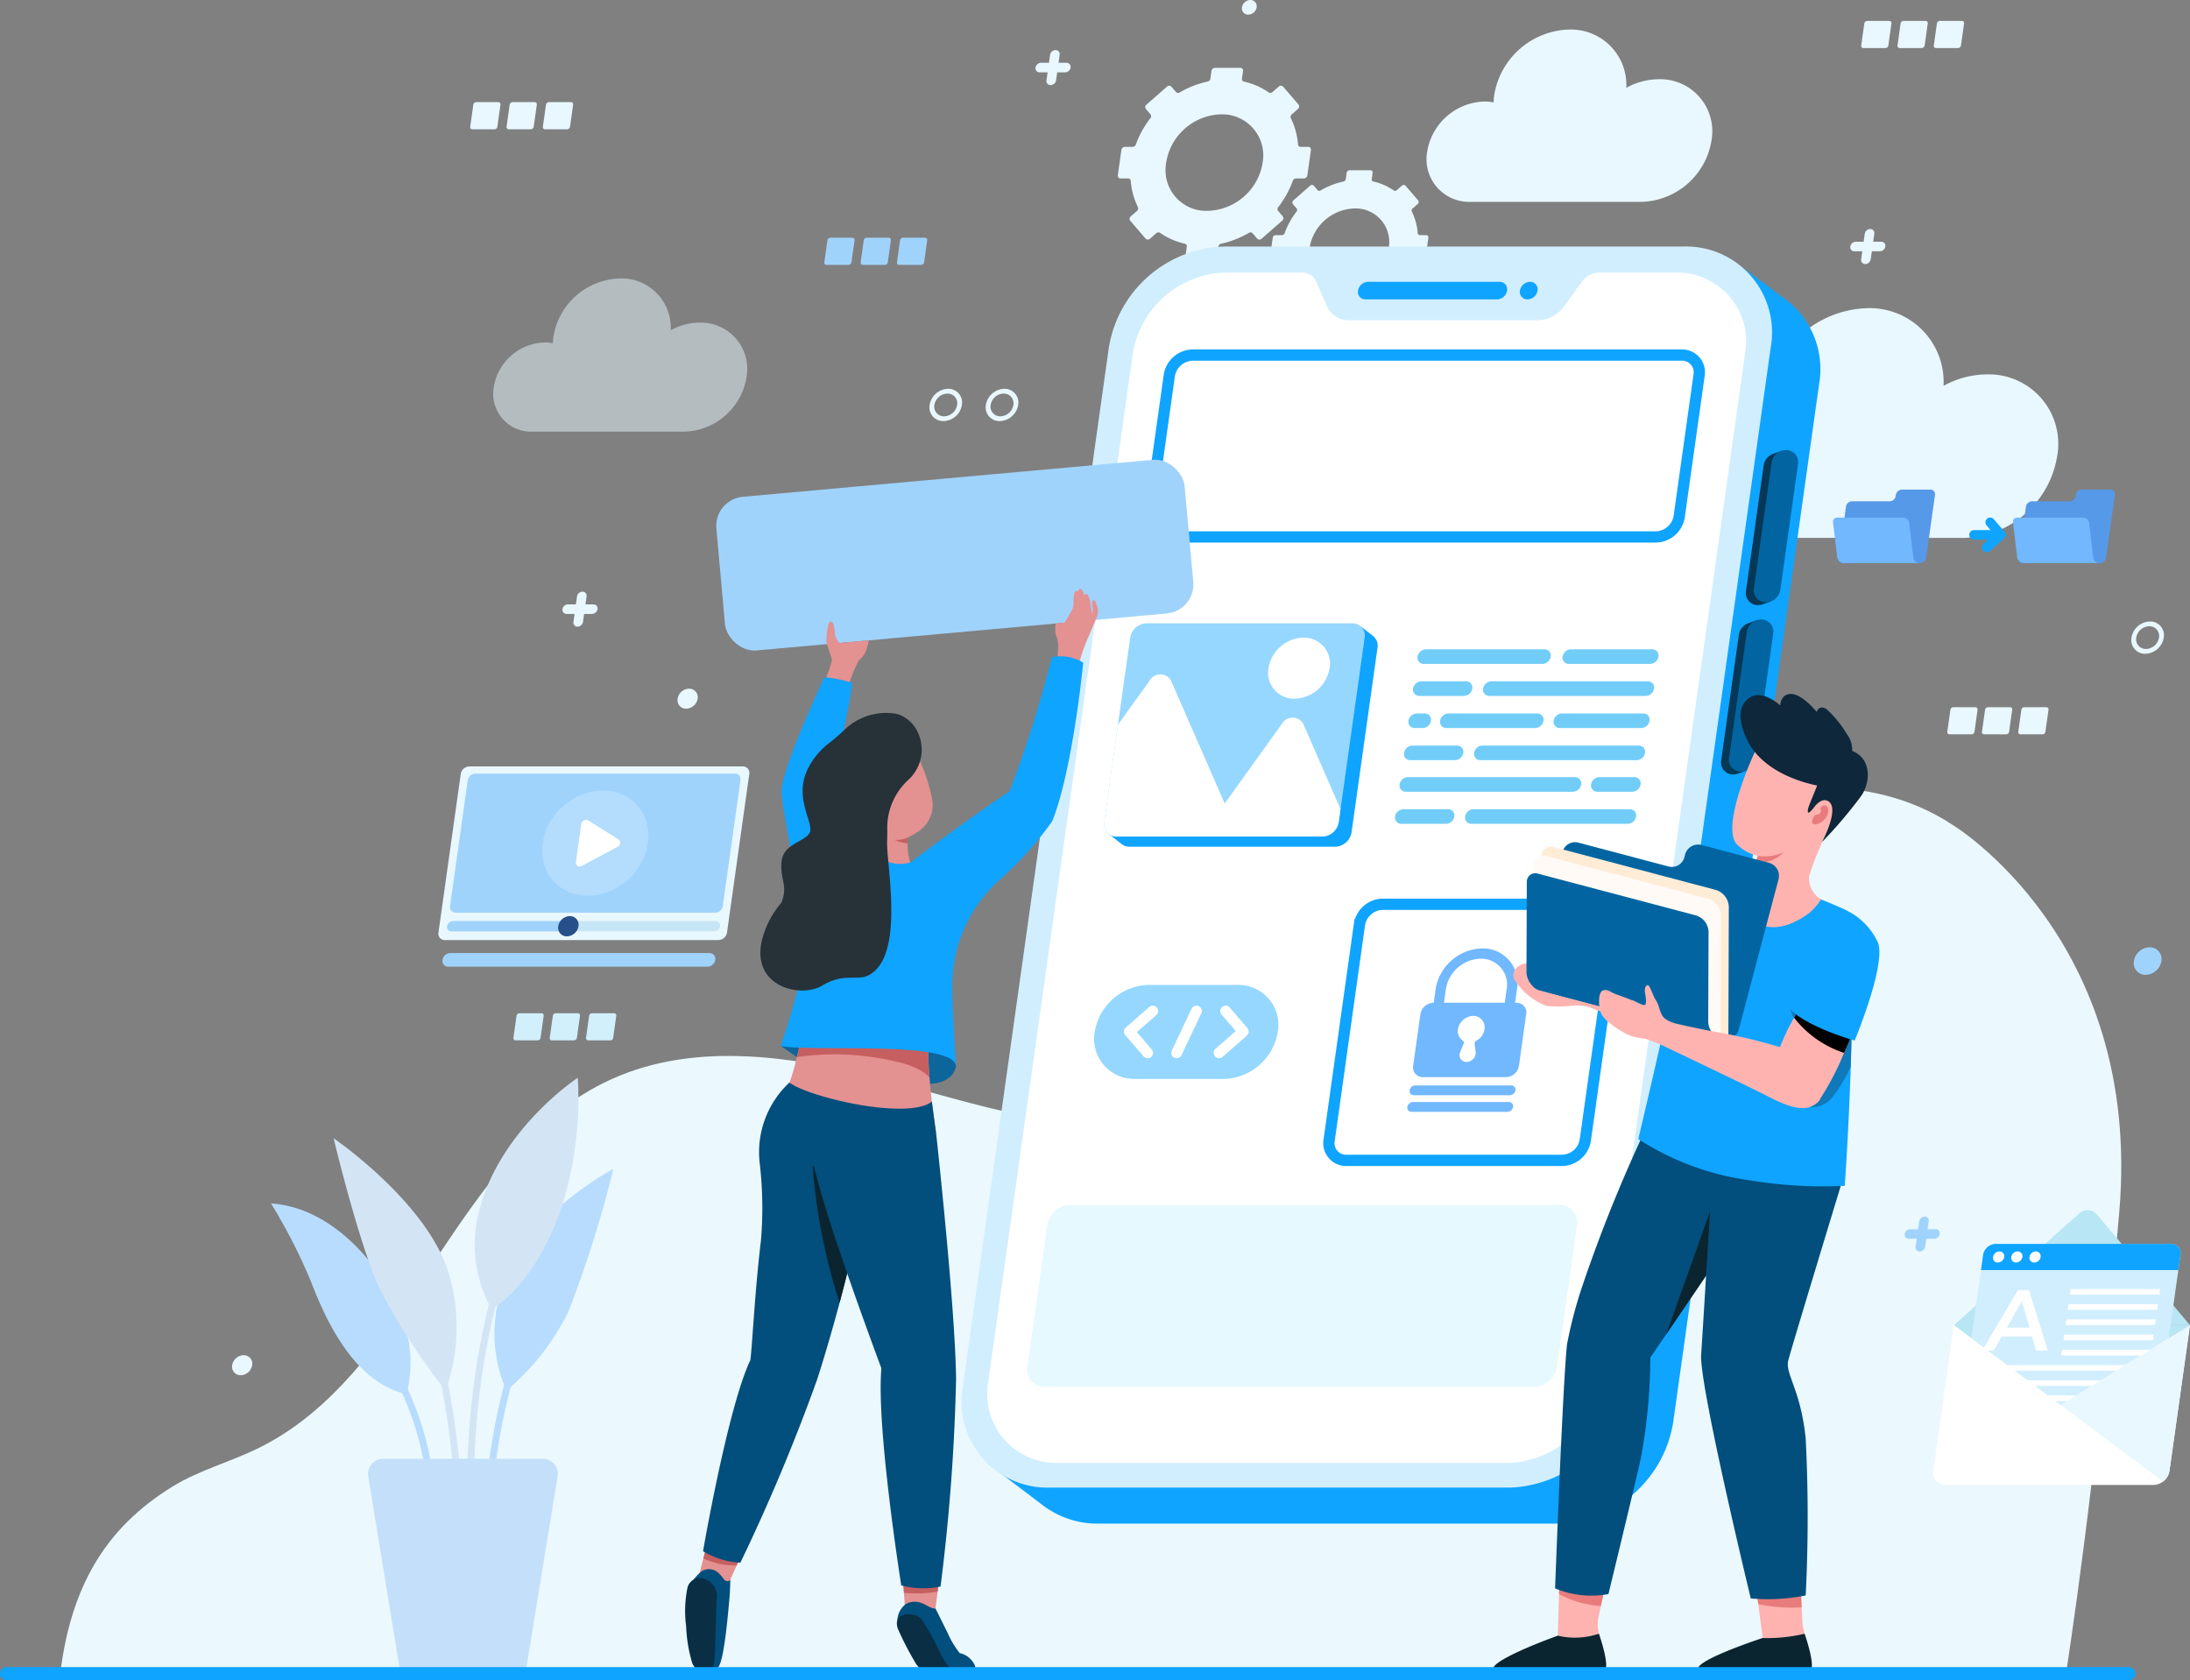 <svg xmlns="http://www.w3.org/2000/svg" width="165.319" height="126.858" viewBox="0 0 165.319 126.858">
  <rect x="0" y="0" width="165.319" height="126.858" fill="#808080" stroke="none"/>
  <g id="_02" data-name="02" transform="translate(-299 -125.273)">
    <path id="Path_3189" data-name="Path 3189" d="M308,316.588c.8-6.354,3.309-10.871,8.489-14.043,1.988-1.218,4.283-1.828,6.38-2.846,11.745-5.7,14.842-22.511,26.736-27.895,6.45-2.919,13.968-1.7,20.814.107s13.8,4.172,20.832,3.366c7.431-.851,14-5.147,19.856-9.795s11.438-9.832,18.21-13.009,15.219-4.011,21.47.1c0,0,14.388,8.6,12.637,29.221s-4.015,34.8-4.015,34.8Z" transform="translate(-4.441 -65.058)" fill="#ebf9ff"/>
    <g id="Group_3750" data-name="Group 3750" transform="translate(316.518 125.273)">
      <g id="Group_3701" data-name="Group 3701" transform="translate(19.724 2.229)">
        <path id="Path_3190" data-name="Path 3190" d="M587.018,179a6.809,6.809,0,0,0-3.273.866A5.576,5.576,0,0,0,578,174a7.864,7.864,0,0,0-7.539,6.61,6.738,6.738,0,0,0-.062.724,4.876,4.876,0,0,0-.923-.088,6.006,6.006,0,0,0-5.757,5.048,4.285,4.285,0,0,0,4.339,5.048h17.225a7.341,7.341,0,0,0,7.038-6.171A5.239,5.239,0,0,0,587.018,179Z" transform="translate(-474.272 -152.963)" fill="#e9f8ff"/>
        <path id="Path_3191" data-name="Path 3191" d="M541.528,133.694a5.11,5.11,0,0,0-2.456.65,4.184,4.184,0,0,0-4.309-4.4A5.9,5.9,0,0,0,529.1,134.9a5.075,5.075,0,0,0-.046.543,3.673,3.673,0,0,0-.693-.066,4.507,4.507,0,0,0-4.32,3.788,3.216,3.216,0,0,0,3.255,3.787h12.925a5.509,5.509,0,0,0,5.281-4.63A3.931,3.931,0,0,0,541.528,133.694Z" transform="translate(-453.548 -129.942)" fill="#e9f8ff"/>
        <path id="Path_3192" data-name="Path 3192" d="M392.022,172.633a4.549,4.549,0,0,0-2.184.578,3.719,3.719,0,0,0-3.831-3.913,5.246,5.246,0,0,0-5.03,4.41,4.422,4.422,0,0,0-.041.483,3.229,3.229,0,0,0-.616-.059,4.006,4.006,0,0,0-3.84,3.367,2.859,2.859,0,0,0,2.894,3.367h11.491a4.9,4.9,0,0,0,4.695-4.116A3.5,3.5,0,0,0,392.022,172.633Z" transform="translate(-376.447 -150.506)" fill="#e9f8ff" opacity="0.5"/>
      </g>
      <g id="Group_3703" data-name="Group 3703" transform="translate(66.857 5.122)">
        <g id="Group_3702" data-name="Group 3702">
          <path id="Path_3193" data-name="Path 3193" d="M489.472,144.115l.269-1.916a.2.2,0,0,0-.2-.235h-.583a.188.188,0,0,1-.193-.178,5.491,5.491,0,0,0-.542-1.99.239.239,0,0,1,.068-.281l.467-.41a.239.239,0,0,0,.046-.332l-1.164-1.355a.235.235,0,0,0-.332,0l-.467.41a.233.233,0,0,1-.285.029,5.361,5.361,0,0,0-1.874-.822.19.19,0,0,1-.148-.219l.082-.581a.2.2,0,0,0-.2-.235H482.5a.279.279,0,0,0-.268.235l-.082.581a.27.27,0,0,1-.209.219,7.2,7.2,0,0,0-2.106.822.217.217,0,0,1-.277-.029l-.352-.409a.234.234,0,0,0-.332,0l-1.545,1.355a.24.24,0,0,0-.047.332l.352.41a.222.222,0,0,1-.01.28,7.338,7.338,0,0,0-1.1,1.99.267.267,0,0,1-.243.178H475.7a.279.279,0,0,0-.268.235l-.269,1.916a.2.2,0,0,0,.2.235h.582a.19.19,0,0,1,.194.178,5.491,5.491,0,0,0,.542,1.99.238.238,0,0,1-.068.281l-.467.41a.24.24,0,0,0-.047.332l1.165,1.355a.234.234,0,0,0,.332,0l.468-.41a.233.233,0,0,1,.285-.029,5.375,5.375,0,0,0,1.874.821.19.19,0,0,1,.148.219l-.082.583a.2.2,0,0,0,.2.234H482.4a.279.279,0,0,0,.268-.234l.082-.583a.269.269,0,0,1,.209-.219,7.2,7.2,0,0,0,2.1-.821.216.216,0,0,1,.277.029l.353.41a.234.234,0,0,0,.332,0l1.545-1.355a.24.24,0,0,0,.047-.332l-.352-.41a.222.222,0,0,1,.011-.281,7.345,7.345,0,0,0,1.1-1.989.269.269,0,0,1,.244-.179h.583A.28.28,0,0,0,489.472,144.115Zm-7.935,2.669a3.068,3.068,0,0,1-2.77-3.195,4.317,4.317,0,0,1,4.194-4.079,3.1,3.1,0,0,1,3.134,3.646A4.309,4.309,0,0,1,481.538,146.784Z" transform="translate(-475.156 -136)" fill="#e9f8ff"/>
          <path id="Path_3194" data-name="Path 3194" d="M510.944,158.857l.221-1.573a.164.164,0,0,0-.166-.193h-.479a.156.156,0,0,1-.159-.147,4.507,4.507,0,0,0-.444-1.633.2.2,0,0,1,.056-.231l.384-.336a.2.2,0,0,0,.038-.273l-.956-1.113a.193.193,0,0,0-.273,0l-.383.336a.191.191,0,0,1-.234.024,4.4,4.4,0,0,0-1.539-.675.156.156,0,0,1-.121-.18l.067-.477a.164.164,0,0,0-.166-.193h-1.573a.229.229,0,0,0-.22.193l-.067.477a.222.222,0,0,1-.172.18,5.923,5.923,0,0,0-1.729.675.177.177,0,0,1-.227-.023l-.289-.336a.193.193,0,0,0-.273,0l-1.268,1.113a.2.2,0,0,0-.038.273l.289.336a.182.182,0,0,1-.009.23,6.023,6.023,0,0,0-.9,1.634.221.221,0,0,1-.2.147h-.478a.229.229,0,0,0-.22.193l-.221,1.573a.164.164,0,0,0,.166.193h.478a.155.155,0,0,1,.159.146,4.5,4.5,0,0,0,.445,1.634.2.2,0,0,1-.056.23L500,161.4a.2.2,0,0,0-.039.273l.956,1.113a.193.193,0,0,0,.273,0l.384-.337a.192.192,0,0,1,.234-.024,4.406,4.406,0,0,0,1.539.674.156.156,0,0,1,.121.18l-.067.479a.164.164,0,0,0,.166.193h1.573a.23.23,0,0,0,.22-.193l.067-.479a.22.22,0,0,1,.171-.18,5.907,5.907,0,0,0,1.728-.674.178.178,0,0,1,.227.024l.289.337a.193.193,0,0,0,.273,0l1.269-1.113a.2.2,0,0,0,.038-.273l-.289-.337a.181.181,0,0,1,.009-.23,6.029,6.029,0,0,0,.9-1.634.22.22,0,0,1,.2-.146h.478A.23.23,0,0,0,510.944,158.857Zm-6.514,2.191a2.519,2.519,0,0,1-2.274-2.623,3.545,3.545,0,0,1,3.444-3.349,2.541,2.541,0,0,1,2.573,2.993A3.538,3.538,0,0,1,504.43,161.048Z" transform="translate(-487.714 -144.462)" fill="#e9f8ff"/>
        </g>
      </g>
      <g id="Group_3749" data-name="Group 3749" transform="translate(0)">
        <g id="Group_3748" data-name="Group 3748">
          <g id="Group_3706" data-name="Group 3706" transform="translate(52.646 29.354)">
            <g id="Group_3704" data-name="Group 3704">
              <path id="Path_3195" data-name="Path 3195" d="M446.455,189.186a1.035,1.035,0,0,1-1.047-1.219,1.452,1.452,0,0,1,1.39-1.219,1.035,1.035,0,0,1,1.047,1.219A1.451,1.451,0,0,1,446.455,189.186Zm.292-2.077a1.022,1.022,0,0,0-.978.858.729.729,0,0,0,.737.858,1.022,1.022,0,0,0,.978-.858A.729.729,0,0,0,446.747,187.109Z" transform="translate(-445.396 -186.749)" fill="#e9f8ff"/>
            </g>
            <g id="Group_3705" data-name="Group 3705" transform="translate(4.247)">
              <path id="Path_3196" data-name="Path 3196" d="M455.35,189.186a1.035,1.035,0,0,1-1.047-1.219,1.452,1.452,0,0,1,1.39-1.219,1.036,1.036,0,0,1,1.047,1.219A1.452,1.452,0,0,1,455.35,189.186Zm.292-2.077a1.022,1.022,0,0,0-.979.858.729.729,0,0,0,.738.858,1.022,1.022,0,0,0,.978-.858A.729.729,0,0,0,455.642,187.109Z" transform="translate(-454.291 -186.749)" fill="#e9f8ff"/>
            </g>
          </g>
          <g id="Group_3728" data-name="Group 3728" transform="translate(17.976 1.578)">
            <g id="Group_3710" data-name="Group 3710" transform="translate(111.502 51.812)">
              <g id="Group_3707" data-name="Group 3707">
                <path id="Path_3197" data-name="Path 3197" d="M608.132,239.133H606.47a.164.164,0,0,1-.166-.194l.234-1.661a.23.23,0,0,1,.221-.194h1.662a.165.165,0,0,1,.167.194l-.234,1.661A.231.231,0,0,1,608.132,239.133Z" transform="translate(-606.302 -237.084)" fill="#e9f8ff"/>
              </g>
              <g id="Group_3708" data-name="Group 3708" transform="translate(2.618)">
                <path id="Path_3198" data-name="Path 3198" d="M613.614,239.133h-1.662a.164.164,0,0,1-.166-.194l.233-1.661a.23.23,0,0,1,.221-.194H613.9a.165.165,0,0,1,.167.194l-.233,1.661A.231.231,0,0,1,613.614,239.133Z" transform="translate(-611.784 -237.084)" fill="#e9f8ff"/>
              </g>
              <g id="Group_3709" data-name="Group 3709" transform="translate(5.358)">
                <path id="Path_3199" data-name="Path 3199" d="M619.354,239.133h-1.662a.164.164,0,0,1-.166-.194l.233-1.661a.23.23,0,0,1,.221-.194h1.662a.164.164,0,0,1,.166.194l-.234,1.661A.23.23,0,0,1,619.354,239.133Z" transform="translate(-617.524 -237.084)" fill="#e9f8ff"/>
              </g>
            </g>
            <g id="Group_3714" data-name="Group 3714" transform="translate(3.262 74.917)">
              <g id="Group_3711" data-name="Group 3711">
                <path id="Path_3200" data-name="Path 3200" d="M381.449,287.521h-1.662a.164.164,0,0,1-.166-.194l.234-1.661a.23.23,0,0,1,.221-.194h1.662a.165.165,0,0,1,.167.194l-.234,1.661A.231.231,0,0,1,381.449,287.521Z" transform="translate(-379.619 -285.472)" fill="#d2f0fc"/>
              </g>
              <g id="Group_3712" data-name="Group 3712" transform="translate(2.741)">
                <path id="Path_3201" data-name="Path 3201" d="M387.189,287.521h-1.662a.164.164,0,0,1-.166-.194l.233-1.661a.23.23,0,0,1,.221-.194h1.662a.165.165,0,0,1,.167.194l-.234,1.661A.23.23,0,0,1,387.189,287.521Z" transform="translate(-385.359 -285.472)" fill="#d2f0fc"/>
              </g>
              <g id="Group_3713" data-name="Group 3713" transform="translate(5.481)">
                <path id="Path_3202" data-name="Path 3202" d="M392.928,287.521h-1.662a.165.165,0,0,1-.167-.194l.234-1.661a.231.231,0,0,1,.221-.194h1.662a.164.164,0,0,1,.166.194l-.233,1.661A.23.23,0,0,1,392.928,287.521Z" transform="translate(-391.098 -285.472)" fill="#d2f0fc"/>
              </g>
            </g>
            <g id="Group_3719" data-name="Group 3719" transform="translate(26.732 16.371)">
              <g id="Group_3718" data-name="Group 3718">
                <g id="Group_3715" data-name="Group 3715">
                  <path id="Path_3203" data-name="Path 3203" d="M430.6,164.912h-1.662a.165.165,0,0,1-.167-.194l.233-1.662a.231.231,0,0,1,.221-.193h1.662a.164.164,0,0,1,.166.193l-.233,1.662A.23.23,0,0,1,430.6,164.912Z" transform="translate(-428.77 -162.863)" fill="#a0d3fc"/>
                </g>
                <g id="Group_3716" data-name="Group 3716" transform="translate(2.741)">
                  <path id="Path_3204" data-name="Path 3204" d="M436.34,164.912h-1.662a.165.165,0,0,1-.167-.194l.234-1.662a.231.231,0,0,1,.221-.193h1.662a.164.164,0,0,1,.166.193l-.233,1.662A.231.231,0,0,1,436.34,164.912Z" transform="translate(-434.51 -162.863)" fill="#a0d3fc"/>
                </g>
                <g id="Group_3717" data-name="Group 3717" transform="translate(5.482)">
                  <path id="Path_3205" data-name="Path 3205" d="M442.08,164.912h-1.661a.165.165,0,0,1-.167-.194l.234-1.662a.23.23,0,0,1,.221-.193h1.661a.164.164,0,0,1,.167.193l-.233,1.662A.231.231,0,0,1,442.08,164.912Z" transform="translate(-440.25 -162.863)" fill="#a0d3fc"/>
                </g>
              </g>
            </g>
            <g id="Group_3723" data-name="Group 3723" transform="translate(105.003)">
              <g id="Group_3720" data-name="Group 3720">
                <path id="Path_3206" data-name="Path 3206" d="M594.521,130.626H592.86a.165.165,0,0,1-.167-.194l.234-1.662a.23.23,0,0,1,.221-.193h1.662a.164.164,0,0,1,.166.193l-.233,1.662A.23.23,0,0,1,594.521,130.626Z" transform="translate(-592.691 -128.577)" fill="#e9f8ff"/>
              </g>
              <g id="Group_3721" data-name="Group 3721" transform="translate(2.741)">
                <path id="Path_3207" data-name="Path 3207" d="M600.261,130.626H598.6a.165.165,0,0,1-.167-.194l.233-1.662a.23.23,0,0,1,.221-.193h1.662a.164.164,0,0,1,.166.193l-.233,1.662A.231.231,0,0,1,600.261,130.626Z" transform="translate(-598.431 -128.577)" fill="#e9f8ff"/>
              </g>
              <g id="Group_3722" data-name="Group 3722" transform="translate(5.482)">
                <path id="Path_3208" data-name="Path 3208" d="M606,130.626h-1.661a.165.165,0,0,1-.167-.194l.234-1.662a.23.23,0,0,1,.221-.193h1.661a.164.164,0,0,1,.167.193l-.233,1.662A.231.231,0,0,1,606,130.626Z" transform="translate(-604.171 -128.577)" fill="#e9f8ff"/>
              </g>
            </g>
            <g id="Group_3727" data-name="Group 3727" transform="translate(0 6.134)">
              <g id="Group_3724" data-name="Group 3724">
                <path id="Path_3209" data-name="Path 3209" d="M374.617,143.472h-1.662a.164.164,0,0,1-.167-.193l.234-1.662a.231.231,0,0,1,.221-.194h1.662a.164.164,0,0,1,.166.194l-.234,1.662A.23.23,0,0,1,374.617,143.472Z" transform="translate(-372.787 -141.423)" fill="#e9f8ff"/>
              </g>
              <g id="Group_3725" data-name="Group 3725" transform="translate(2.741)">
                <path id="Path_3210" data-name="Path 3210" d="M380.357,143.472H378.7a.164.164,0,0,1-.167-.193l.233-1.662a.231.231,0,0,1,.221-.194h1.662a.165.165,0,0,1,.166.194l-.234,1.662A.23.23,0,0,1,380.357,143.472Z" transform="translate(-378.527 -141.423)" fill="#e9f8ff"/>
              </g>
              <g id="Group_3726" data-name="Group 3726" transform="translate(5.482)">
                <path id="Path_3211" data-name="Path 3211" d="M386.1,143.472h-1.662a.164.164,0,0,1-.166-.193l.234-1.662a.231.231,0,0,1,.221-.194h1.661a.165.165,0,0,1,.167.194l-.233,1.662A.231.231,0,0,1,386.1,143.472Z" transform="translate(-384.267 -141.423)" fill="#e9f8ff"/>
              </g>
            </g>
          </g>
          <g id="Group_3729" data-name="Group 3729" transform="translate(143.372 46.919)">
            <path id="Path_3212" data-name="Path 3212" d="M636.459,225.971a1.035,1.035,0,0,1-1.047-1.219,1.451,1.451,0,0,1,1.389-1.219,1.035,1.035,0,0,1,1.047,1.219A1.451,1.451,0,0,1,636.459,225.971Zm.292-2.077a1.023,1.023,0,0,0-.979.858.729.729,0,0,0,.737.858,1.022,1.022,0,0,0,.978-.858A.729.729,0,0,0,636.751,223.894Z" transform="translate(-635.4 -223.534)" fill="#e9f8ff"/>
          </g>
          <g id="Group_3730" data-name="Group 3730" transform="translate(143.554 71.518)">
            <path id="Path_3213" data-name="Path 3213" d="M637.867,276.09a1.235,1.235,0,0,1-1.184,1.038.881.881,0,0,1-.892-1.038,1.236,1.236,0,0,1,1.184-1.039A.882.882,0,0,1,637.867,276.09Z" transform="translate(-635.78 -275.051)" fill="#a0d3fc"/>
          </g>
          <g id="Group_3732" data-name="Group 3732" transform="translate(0 102.316)">
            <g id="Group_3731" data-name="Group 3731">
              <path id="Path_3214" data-name="Path 3214" d="M336.658,340.3a.9.9,0,0,1-.861.755.641.641,0,0,1-.649-.755.9.9,0,0,1,.861-.755A.641.641,0,0,1,336.658,340.3Z" transform="translate(-335.14 -339.549)" fill="#e9f8ff"/>
            </g>
          </g>
          <g id="Group_3734" data-name="Group 3734" transform="translate(33.626 51.993)">
            <g id="Group_3733" data-name="Group 3733">
              <path id="Path_3215" data-name="Path 3215" d="M407.078,234.916a.9.9,0,0,1-.86.755.641.641,0,0,1-.649-.755.9.9,0,0,1,.861-.755A.641.641,0,0,1,407.078,234.916Z" transform="translate(-405.561 -234.161)" fill="#e9f8ff"/>
            </g>
          </g>
          <g id="Group_3735" data-name="Group 3735" transform="translate(76.233)">
            <path id="Path_3216" data-name="Path 3216" d="M495.9,125.826a.657.657,0,0,1-.63.553.469.469,0,0,1-.475-.553.658.658,0,0,1,.63-.553A.469.469,0,0,1,495.9,125.826Z" transform="translate(-494.791 -125.273)" fill="#e9f8ff"/>
          </g>
          <g id="Group_3738" data-name="Group 3738" transform="translate(122.153 17.29)">
            <g id="Group_3736" data-name="Group 3736" transform="translate(0 0.961)">
              <path id="Path_3217" data-name="Path 3217" d="M593.2,164.216h-1.923a.306.306,0,0,1-.31-.361.429.429,0,0,1,.412-.361H593.3a.306.306,0,0,1,.31.361A.429.429,0,0,1,593.2,164.216Z" transform="translate(-590.961 -163.495)" fill="#e9f8ff"/>
            </g>
            <g id="Group_3737" data-name="Group 3737" transform="translate(0.826)">
              <path id="Path_3218" data-name="Path 3218" d="M593,164.126a.306.306,0,0,1-.31-.36l.27-1.923a.428.428,0,0,1,.411-.36.306.306,0,0,1,.31.36l-.27,1.923A.429.429,0,0,1,593,164.126Z" transform="translate(-592.691 -161.482)" fill="#e9f8ff"/>
            </g>
          </g>
          <g id="Group_3741" data-name="Group 3741" transform="translate(126.258 91.841)">
            <g id="Group_3739" data-name="Group 3739" transform="translate(0 0.962)">
              <path id="Path_3219" data-name="Path 3219" d="M601.795,320.348h-1.923a.306.306,0,0,1-.31-.361.429.429,0,0,1,.411-.36H601.9a.306.306,0,0,1,.31.36A.429.429,0,0,1,601.795,320.348Z" transform="translate(-599.558 -319.627)" fill="#a0d3fc"/>
            </g>
            <g id="Group_3740" data-name="Group 3740" transform="translate(0.827)">
              <path id="Path_3220" data-name="Path 3220" d="M601.6,320.257a.306.306,0,0,1-.309-.361l.27-1.923a.429.429,0,0,1,.411-.361.306.306,0,0,1,.31.361l-.27,1.923A.43.43,0,0,1,601.6,320.257Z" transform="translate(-601.289 -317.613)" fill="#a0d3fc"/>
            </g>
          </g>
          <g id="Group_3744" data-name="Group 3744" transform="translate(60.649 3.781)">
            <g id="Group_3742" data-name="Group 3742" transform="translate(0 0.961)">
              <path id="Path_3221" data-name="Path 3221" d="M464.39,135.926h-1.922a.306.306,0,0,1-.31-.361.429.429,0,0,1,.411-.361h1.923a.306.306,0,0,1,.31.361A.43.43,0,0,1,464.39,135.926Z" transform="translate(-462.154 -135.205)" fill="#e9f8ff"/>
            </g>
            <g id="Group_3743" data-name="Group 3743" transform="translate(0.826)">
              <path id="Path_3222" data-name="Path 3222" d="M464.2,135.836a.306.306,0,0,1-.31-.361l.27-1.923a.429.429,0,0,1,.412-.361.306.306,0,0,1,.31.361l-.27,1.923A.43.43,0,0,1,464.2,135.836Z" transform="translate(-463.885 -133.192)" fill="#e9f8ff"/>
            </g>
          </g>
          <g id="Group_3747" data-name="Group 3747" transform="translate(24.94 44.667)">
            <g id="Group_3745" data-name="Group 3745" transform="translate(0 0.961)">
              <path id="Path_3223" data-name="Path 3223" d="M389.607,221.552h-1.923a.306.306,0,0,1-.31-.361.43.43,0,0,1,.411-.361h1.923a.306.306,0,0,1,.31.361A.43.43,0,0,1,389.607,221.552Z" transform="translate(-387.371 -220.831)" fill="#e9f8ff"/>
            </g>
            <g id="Group_3746" data-name="Group 3746" transform="translate(0.826)">
              <path id="Path_3224" data-name="Path 3224" d="M389.415,221.462a.306.306,0,0,1-.31-.36l.27-1.922a.429.429,0,0,1,.411-.361.307.307,0,0,1,.31.361l-.27,1.922A.429.429,0,0,1,389.415,221.462Z" transform="translate(-389.101 -218.818)" fill="#e9f8ff"/>
            </g>
          </g>
        </g>
      </g>
    </g>
    <g id="Group_3761" data-name="Group 3761" transform="translate(319.456 206.638)">
      <g id="Group_3759" data-name="Group 3759" transform="translate(6.335 12.563)">
        <g id="Group_3752" data-name="Group 3752" transform="translate(9.534 5.483)">
          <g id="Group_3751" data-name="Group 3751">
            <path id="Path_3225" data-name="Path 3225" d="M375.05,351.883h-.522c0-.113.042-11.355,3.627-18.419l.466.236C375.091,340.654,375.05,351.771,375.05,351.883Z" transform="translate(-374.528 -333.464)" fill="#b8dcfd"/>
          </g>
        </g>
        <g id="Group_3754" data-name="Group 3754" transform="translate(0 5.392)">
          <g id="Group_3753" data-name="Group 3753">
            <path id="Path_3226" data-name="Path 3226" d="M360.029,346.2a22.408,22.408,0,0,0-5.468-12.566l.377-.361a22.981,22.981,0,0,1,5.613,12.889Z" transform="translate(-354.561 -333.274)" fill="#b8dcfd"/>
          </g>
        </g>
        <g id="Group_3756" data-name="Group 3756" transform="translate(3.31)">
          <g id="Group_3755" data-name="Group 3755">
            <path id="Path_3227" data-name="Path 3227" d="M366.329,344.514l-.521-.021c0-.117.4-11.767-4.314-22.3l.476-.214C366.738,332.628,366.333,344.4,366.329,344.514Z" transform="translate(-361.493 -321.982)" fill="#d3e5f5"/>
          </g>
        </g>
        <g id="Group_3758" data-name="Group 3758" transform="translate(8.459 0.638)">
          <g id="Group_3757" data-name="Group 3757">
            <path id="Path_3228" data-name="Path 3228" d="M372.49,346.115l.519-.06c-.013-.116-1.292-11.7,2.617-22.561l-.491-.177C371.183,334.294,372.476,346,372.49,346.115Z" transform="translate(-372.277 -323.318)" fill="#d3e5f5"/>
          </g>
        </g>
      </g>
      <g id="Group_3760" data-name="Group 3760" transform="translate(7.326 28.765)">
        <path id="Path_3229" data-name="Path 3229" d="M359.086,372.128h9.43l2.434-14.876a1.152,1.152,0,0,0-1.137-1.339H357.789a1.152,1.152,0,0,0-1.137,1.339Z" transform="translate(-356.637 -355.913)" fill="#c4dffa"/>
      </g>
      <path id="Path_3230" data-name="Path 3230" d="M351.52,329.964a9.494,9.494,0,0,0,.038-4.643c-.6-2.974-4.55-9.4-10.264-9.774a41.59,41.59,0,0,1,2.986,5.822C345.71,325.108,347.817,329.048,351.52,329.964Z" transform="translate(-341.293 -306.057)" fill="#b8dcfd"/>
      <path id="Path_3231" data-name="Path 3231" d="M351.2,305.245s1.887,7.9,3.438,11.268a47.2,47.2,0,0,0,5.019,7.78,14.3,14.3,0,0,0,.209-8.949C358.154,309.988,351.2,305.245,351.2,305.245Z" transform="translate(-346.471 -300.674)" fill="#d3e5f5"/>
      <path id="Path_3232" data-name="Path 3232" d="M385.641,310.081a86.129,86.129,0,0,1-3.406,10.8,18.279,18.279,0,0,1-4.659,5.935,10.515,10.515,0,0,1-.267-7.92C379.024,313.544,385.641,310.081,385.641,310.081Z" transform="translate(-359.793 -303.201)" fill="#b8dcfd"/>
      <path id="Path_3233" data-name="Path 3233" d="M374.783,313.138a9.89,9.89,0,0,1-.941-7.384c1.553-6.2,7.453-10.082,7.453-10.082a26.956,26.956,0,0,1-1.306,10.038C377.806,311.684,374.783,313.138,374.783,313.138Z" transform="translate(-358.135 -295.672)" fill="#d3e5f5"/>
    </g>
    <g id="Group_3778" data-name="Group 3778" transform="translate(371.606 143.885)">
      <g id="Group_3765" data-name="Group 3765" transform="translate(0)">
        <path id="Path_3234" data-name="Path 3234" d="M514.867,169.824h0l-.035-.026-.024-.018-3.538-2.624-.086,1.351c-.15-.009-.3-.023-.453-.023H476.058a9.094,9.094,0,0,0-8.718,7.644l-11.02,78.408a7.153,7.153,0,0,0,.246,3.162l-2.079-.1,4.209,3.193c.061.048.123.1.186.141l.1.076,0-.012a6.79,6.79,0,0,0,3.911,1.187h34.675a9.094,9.094,0,0,0,8.718-7.644l11.02-78.408A6.594,6.594,0,0,0,514.867,169.824Z" transform="translate(-452.588 -165.768)" fill="#0fa4ff"/>
        <path id="Path_3235" data-name="Path 3235" d="M491.83,257.947H457.156a6.489,6.489,0,0,1-6.57-7.644l11.02-78.409a9.094,9.094,0,0,1,8.718-7.644H505a6.489,6.489,0,0,1,6.569,7.644L500.548,250.3A9.094,9.094,0,0,1,491.83,257.947Z" transform="translate(-450.51 -164.251)" fill="#d1eefe"/>
        <path id="Path_3236" data-name="Path 3236" d="M511.754,174.487,500.847,252.1a7.291,7.291,0,0,1-6.989,6.128H459.893a5.2,5.2,0,0,1-5.267-6.128l10.907-77.608a7.29,7.29,0,0,1,6.989-6.128h5.77a1.153,1.153,0,0,1,1.085.682l.805,1.846a1.81,1.81,0,0,0,1.7,1.07h14.227a2.531,2.531,0,0,0,2.006-1.07l1.325-1.846a1.608,1.608,0,0,1,1.277-.682h5.769A5.2,5.2,0,0,1,511.754,174.487Z" transform="translate(-452.629 -166.397)" fill="#fff"/>
        <g id="Group_3762" data-name="Group 3762" transform="translate(29.902 2.663)">
          <path id="Path_3237" data-name="Path 3237" d="M523.634,171.156H513.71a.563.563,0,0,1-.57-.664h0a.79.79,0,0,1,.757-.664h9.923a.564.564,0,0,1,.571.664h0A.79.79,0,0,1,523.634,171.156Z" transform="translate(-513.133 -169.828)" fill="#0fa4ff"/>
          <path id="Path_3238" data-name="Path 3238" d="M540.066,170.492a.79.79,0,0,1-.757.664.563.563,0,0,1-.57-.664.79.79,0,0,1,.757-.664A.564.564,0,0,1,540.066,170.492Z" transform="translate(-526.509 -169.828)" fill="#0fa4ff"/>
        </g>
        <g id="Group_3763" data-name="Group 3763" transform="translate(59.186 15.37)">
          <path id="Path_3239" data-name="Path 3239" d="M577.078,196.725l.092-.183-.655.232h0a1.12,1.12,0,0,0-.71.862l-1.335,9.5a.907.907,0,0,0,.922,1.061h0a1,1,0,0,0,.307-.053l.609-.212-.191-.033a1.066,1.066,0,0,0,.342-.629l1.336-9.5A.9.9,0,0,0,577.078,196.725Z" transform="translate(-574.461 -196.493)" fill="#053756"/>
          <path id="Path_3240" data-name="Path 3240" d="M576.65,207.931h-.005a.907.907,0,0,1-.921-1.061l1.335-9.5a1.118,1.118,0,0,1,1.072-.933h0a.907.907,0,0,1,.922,1.061l-1.336,9.5A1.113,1.113,0,0,1,576.65,207.931Z" transform="translate(-575.116 -196.44)" fill="#0265a1"/>
        </g>
        <g id="Group_3764" data-name="Group 3764" transform="translate(57.315 28.156)">
          <path id="Path_3241" data-name="Path 3241" d="M573.16,223.5l.092-.183-.656.232h0a1.123,1.123,0,0,0-.71.863l-1.335,9.5a.907.907,0,0,0,.922,1.061h.005a1,1,0,0,0,.307-.053l.609-.212-.191-.033a1.071,1.071,0,0,0,.342-.629l1.336-9.5A.9.9,0,0,0,573.16,223.5Z" transform="translate(-570.543 -223.27)" fill="#053756"/>
          <path id="Path_3242" data-name="Path 3242" d="M572.731,234.708h-.005a.907.907,0,0,1-.922-1.06l1.335-9.5a1.119,1.119,0,0,1,1.073-.932h0a.907.907,0,0,1,.922,1.06l-1.336,9.5A1.112,1.112,0,0,1,572.731,234.708Z" transform="translate(-571.197 -223.217)" fill="#0265a1"/>
        </g>
      </g>
      <path id="Path_3243" data-name="Path 3243" d="M518.4,195.143H481.473a1.3,1.3,0,0,1-1.316-1.532l1.5-10.668a1.822,1.822,0,0,1,1.747-1.531h36.926a1.3,1.3,0,0,1,1.316,1.531l-1.5,10.668A1.822,1.822,0,0,1,518.4,195.143Z" transform="translate(-465.992 -173.218)" fill="none" stroke="#0fa4ff" stroke-width="0.851"/>
      <path id="Path_3244" data-name="Path 3244" d="M499.1,329.514H462.173a1.3,1.3,0,0,1-1.316-1.532l1.5-10.668a1.822,1.822,0,0,1,1.747-1.532h36.926a1.3,1.3,0,0,1,1.317,1.532l-1.5,10.668A1.822,1.822,0,0,1,499.1,329.514Z" transform="translate(-455.908 -243.427)" fill="#e6f9ff"/>
      <g id="Group_3768" data-name="Group 3768" transform="translate(27.713 49.656)">
        <g id="Group_3767" data-name="Group 3767" transform="translate(5.912 3.332)">
          <g id="Group_3766" data-name="Group 3766" transform="translate(0.432)">
            <path id="Path_3245" data-name="Path 3245" d="M529.634,279.328h-.094l.145-1.032a2.611,2.611,0,0,0-2.641-3.074,3.66,3.66,0,0,0-3.5,3.074l-.145,1.032h-.021a1.025,1.025,0,0,0-.983.862l-.547,3.891a.732.732,0,0,0,.742.862h6.26a1.026,1.026,0,0,0,.984-.862l.547-3.891A.732.732,0,0,0,529.634,279.328Zm-5.317-1.032A2.734,2.734,0,0,1,526.935,276a1.95,1.95,0,0,1,1.972,2.295l-.145,1.032h-4.59Z" transform="translate(-521.834 -275.222)" fill="#71b8ff"/>
            <path id="Path_3246" data-name="Path 3246" d="M530.939,286.912a.863.863,0,0,0-1.071-.982,1.217,1.217,0,0,0-.881.766.889.889,0,0,0,.322,1.081.16.16,0,0,1,.063.2l-.265.644a.524.524,0,0,0,.475.76.706.706,0,0,0,.688-.76l-.083-.637a.211.211,0,0,1,.122-.2A1.192,1.192,0,0,0,530.939,286.912Z" transform="translate(-525.539 -280.806)" fill="#fff"/>
          </g>
          <path id="Path_3247" data-name="Path 3247" d="M528.866,297.63H521.62a.314.314,0,0,1-.318-.37h0a.44.44,0,0,1,.422-.37h7.246a.314.314,0,0,1,.317.37h0A.44.44,0,0,1,528.866,297.63Z" transform="translate(-521.122 -286.544)" fill="#71b8ff"/>
          <path id="Path_3248" data-name="Path 3248" d="M528.5,300.254h-7.246a.314.314,0,0,1-.318-.37h0a.44.44,0,0,1,.422-.37H528.6a.314.314,0,0,1,.318.37h0A.441.441,0,0,1,528.5,300.254Z" transform="translate(-520.929 -287.915)" fill="#71b8ff"/>
        </g>
        <path id="Path_3249" data-name="Path 3249" d="M526.159,287.579H509.875a1.3,1.3,0,0,1-1.312-1.526l2.289-16.284a1.816,1.816,0,0,1,1.74-1.527h16.284a1.3,1.3,0,0,1,1.312,1.527L527.9,286.053A1.816,1.816,0,0,1,526.159,287.579Z" transform="translate(-508.548 -268.243)" fill="none" stroke="#0fa4ff" stroke-width="0.851"/>
      </g>
      <g id="Group_3772" data-name="Group 3772" transform="translate(10.739 28.438)">
        <g id="Group_3769" data-name="Group 3769">
          <path id="Path_3250" data-name="Path 3250" d="M493.566,225.02l-.9-.7-.285.521H477.469a1.3,1.3,0,0,0-1.241,1.088L474.3,239.613l-.764.286,1.058.839v0a.956.956,0,0,0,.607.209h15.523a1.294,1.294,0,0,0,1.241-1.088l1.958-13.928A.936.936,0,0,0,493.566,225.02Z" transform="translate(-473.283 -224.074)" fill="#0fa4ff"/>
          <path id="Path_3251" data-name="Path 3251" d="M492.67,224.9l-1.958,13.928a1.3,1.3,0,0,1-1.241,1.088H473.947a.924.924,0,0,1-.935-1.088l1.958-13.928a1.3,1.3,0,0,1,1.241-1.088h15.525A.924.924,0,0,1,492.67,224.9Z" transform="translate(-473 -223.807)" fill="#95d7ff"/>
          <path id="Path_3252" data-name="Path 3252" d="M483.191,244.138h-9.244a.924.924,0,0,1-.935-1.088l1.033-7.351,2.4-3.338a.925.925,0,0,1,1.606,0l4.057,9.288Z" transform="translate(-473 -228.034)" fill="#fff"/>
          <path id="Path_3253" data-name="Path 3253" d="M498.858,245.643l-.138.979a1.3,1.3,0,0,1-1.241,1.088h-9.153l1.786-2.49,4.324-6.024a.925.925,0,0,1,1.606,0Z" transform="translate(-481.008 -231.606)" fill="#fff"/>
          <path id="Path_3254" data-name="Path 3254" d="M503.58,228.391a2.743,2.743,0,0,1-2.63,2.305,1.957,1.957,0,0,1-1.981-2.305,2.743,2.743,0,0,1,2.629-2.305A1.957,1.957,0,0,1,503.58,228.391Z" transform="translate(-486.557 -224.998)" fill="#fff"/>
        </g>
        <g id="Group_3771" data-name="Group 3771" transform="translate(21.962 1.969)">
          <g id="Group_3770" data-name="Group 3770">
            <path id="Path_3255" data-name="Path 3255" d="M542.346,254.316h-11.8a.468.468,0,0,1-.474-.551h0a.657.657,0,0,1,.629-.552h11.8a.468.468,0,0,1,.474.552h0A.655.655,0,0,1,542.346,254.316Z" transform="translate(-524.778 -241.141)" fill="#71cdf8"/>
            <path id="Path_3256" data-name="Path 3256" d="M520.188,249.245h12.606a.656.656,0,0,0,.629-.552h0a.468.468,0,0,0-.474-.551H520.343a.656.656,0,0,0-.629.551h0A.468.468,0,0,0,520.188,249.245Z" transform="translate(-519.368 -238.491)" fill="#71cdf8"/>
            <path id="Path_3257" data-name="Path 3257" d="M531.974,229.033h-8.945a.468.468,0,0,1-.474-.552h0a.657.657,0,0,1,.629-.551h8.946a.468.468,0,0,1,.474.551h0A.656.656,0,0,1,531.974,229.033Z" transform="translate(-520.852 -227.93)" fill="#71cdf8"/>
            <path id="Path_3258" data-name="Path 3258" d="M525.685,234.1h-3.369a.467.467,0,0,1-.474-.551h0a.655.655,0,0,1,.628-.552h3.369a.468.468,0,0,1,.474.552h0A.655.655,0,0,1,525.685,234.1Z" transform="translate(-520.48 -230.58)" fill="#71cdf8"/>
            <path id="Path_3259" data-name="Path 3259" d="M545.187,234.1h-11.8a.468.468,0,0,1-.474-.551h0a.656.656,0,0,1,.629-.552h11.8a.468.468,0,0,1,.474.552h0A.655.655,0,0,1,545.187,234.1Z" transform="translate(-526.262 -230.58)" fill="#71cdf8"/>
            <path id="Path_3260" data-name="Path 3260" d="M552.1,229.033h-6.136a.468.468,0,0,1-.474-.552h0a.656.656,0,0,1,.629-.551h6.135a.468.468,0,0,1,.474.551h0A.656.656,0,0,1,552.1,229.033Z" transform="translate(-532.838 -227.93)" fill="#71cdf8"/>
            <path id="Path_3261" data-name="Path 3261" d="M522.194,239.177H521.6a.468.468,0,0,1-.474-.551h0a.655.655,0,0,1,.628-.552h.592a.468.468,0,0,1,.474.552h0A.656.656,0,0,1,522.194,239.177Z" transform="translate(-520.107 -233.231)" fill="#71cdf8"/>
            <path id="Path_3262" data-name="Path 3262" d="M533.294,239.177h-6.7a.468.468,0,0,1-.474-.551h0a.656.656,0,0,1,.629-.552h6.7a.468.468,0,0,1,.474.552h0A.656.656,0,0,1,533.294,239.177Z" transform="translate(-522.716 -233.231)" fill="#71cdf8"/>
            <path id="Path_3263" data-name="Path 3263" d="M524.259,244.251H520.89a.468.468,0,0,1-.474-.552h0a.655.655,0,0,1,.629-.551h3.369a.467.467,0,0,1,.474.551h0A.655.655,0,0,1,524.259,244.251Z" transform="translate(-519.735 -235.881)" fill="#71cdf8"/>
            <path id="Path_3264" data-name="Path 3264" d="M543.761,244.251h-11.8a.468.468,0,0,1-.474-.552h0a.655.655,0,0,1,.629-.551h11.8a.468.468,0,0,1,.474.551h0A.656.656,0,0,1,543.761,244.251Z" transform="translate(-525.518 -235.881)" fill="#71cdf8"/>
            <path id="Path_3265" data-name="Path 3265" d="M550.677,239.177h-6.136a.468.468,0,0,1-.474-.551h0a.656.656,0,0,1,.629-.552h6.136a.468.468,0,0,1,.474.552h0A.656.656,0,0,1,550.677,239.177Z" transform="translate(-532.093 -233.231)" fill="#71cdf8"/>
            <path id="Path_3266" data-name="Path 3266" d="M550.458,249.245h2.635a.655.655,0,0,0,.629-.552h0a.467.467,0,0,0-.474-.551h-2.635a.655.655,0,0,0-.628.551h0A.468.468,0,0,0,550.458,249.245Z" transform="translate(-535.184 -238.491)" fill="#71cdf8"/>
            <path id="Path_3267" data-name="Path 3267" d="M522.844,254.316h-3.369a.468.468,0,0,1-.474-.551h0a.656.656,0,0,1,.629-.552H523a.468.468,0,0,1,.474.552h0A.656.656,0,0,1,522.844,254.316Z" transform="translate(-518.995 -241.141)" fill="#71cdf8"/>
          </g>
        </g>
      </g>
      <g id="Group_3777" data-name="Group 3777" transform="translate(9.998 55.744)">
        <path id="Path_3268" data-name="Path 3268" d="M481.257,288.091h-6.723a3.021,3.021,0,0,1-3.051-3.549h0a4.237,4.237,0,0,1,4.048-3.549h6.723a3.021,3.021,0,0,1,3.05,3.549h0A4.237,4.237,0,0,1,481.257,288.091Z" transform="translate(-471.449 -280.993)" fill="#95d7ff"/>
        <g id="Group_3776" data-name="Group 3776" transform="translate(2.241 1.565)">
          <g id="Group_3773" data-name="Group 3773">
            <path id="Path_3269" data-name="Path 3269" d="M477.928,288.238a.405.405,0,0,1-.308-.141l-1.379-1.6a.406.406,0,0,1,.04-.571l1.769-1.55a.406.406,0,1,1,.536.611l-1.466,1.286,1.116,1.3a.406.406,0,0,1-.308.671Z" transform="translate(-476.143 -284.271)" fill="#fff"/>
          </g>
          <g id="Group_3774" data-name="Group 3774" transform="translate(6.774 0)">
            <path id="Path_3270" data-name="Path 3270" d="M490.736,288.239a.406.406,0,0,1-.268-.712l1.527-1.337-1.07-1.245a.406.406,0,1,1,.616-.531l1.333,1.551a.407.407,0,0,1-.04.571l-1.829,1.6A.409.409,0,0,1,490.736,288.239Z" transform="translate(-490.329 -284.272)" fill="#fff"/>
          </g>
          <g id="Group_3775" data-name="Group 3775" transform="translate(3.573 0.001)">
            <path id="Path_3271" data-name="Path 3271" d="M484.031,288.239a.407.407,0,0,1-.367-.581l1.494-3.154a.406.406,0,1,1,.734.349l-1.494,3.154A.406.406,0,0,1,484.031,288.239Z" transform="translate(-483.625 -284.272)" fill="#fff"/>
          </g>
        </g>
      </g>
    </g>
    <g id="Group_3789" data-name="Group 3789" transform="translate(332.093 162.223)">
      <g id="Group_3780" data-name="Group 3780" transform="translate(0 20.913)">
        <path id="Path_3272" data-name="Path 3272" d="M388.9,259.561H368.25a.48.48,0,0,1-.486-.565l1.684-11.978a.672.672,0,0,1,.645-.565h20.65a.48.48,0,0,1,.486.565L389.545,259A.672.672,0,0,1,388.9,259.561Z" transform="translate(-367.759 -246.453)" fill="#e9f8ff"/>
        <path id="Path_3273" data-name="Path 3273" d="M389.629,258.087H370.021a.418.418,0,0,1-.423-.492l1.337-9.516a.586.586,0,0,1,.561-.492H391.1a.418.418,0,0,1,.423.492l-1.337,9.516A.586.586,0,0,1,389.629,258.087Z" transform="translate(-368.718 -247.046)" fill="#a0d3fc"/>
        <path id="Path_3274" data-name="Path 3274" d="M388.41,276.986H368.847a.436.436,0,0,1-.442-.514h0a.611.611,0,0,1,.586-.514h19.562a.436.436,0,0,1,.442.514h0A.612.612,0,0,1,388.41,276.986Z" transform="translate(-368.094 -261.869)" fill="#a0d3fc"/>
        <path id="Path_3275" data-name="Path 3275" d="M389.305,271.681H369.485a.327.327,0,0,1-.331-.385h0a.458.458,0,0,1,.439-.385h19.821a.327.327,0,0,1,.331.385h0A.459.459,0,0,1,389.305,271.681Z" transform="translate(-368.486 -259.232)" fill="#77bde0" opacity="0.31"/>
        <path id="Path_3276" data-name="Path 3276" d="M377.944,271.681h-8.46a.327.327,0,0,1-.331-.385h0a.458.458,0,0,1,.439-.385h8.459a.327.327,0,0,1,.331.385h0A.458.458,0,0,1,377.944,271.681Z" transform="translate(-368.486 -259.232)" fill="#a0d3fc"/>
        <g id="Group_3779" data-name="Group 3779" transform="translate(6.2 0.174)">
          <ellipse id="Ellipse_140" data-name="Ellipse 140" cx="4.264" cy="3.705" rx="4.264" ry="3.705" transform="matrix(0.731, -0.682, 0.682, 0.731, 0, 5.814)" fill="#fff" opacity="0.2"/>
          <path id="Path_3277" data-name="Path 3277" d="M390.427,254.933l2.285,1.435a.333.333,0,0,1-.08.567l-2.688,1.435a.291.291,0,0,1-.451-.284l.4-2.871A.37.37,0,0,1,390.427,254.933Z" transform="translate(-385.313 -251.035)" fill="#fff"/>
        </g>
        <path id="Path_3278" data-name="Path 3278" d="M388.226,270.882a.909.909,0,0,1-.871.764.648.648,0,0,1-.657-.764.909.909,0,0,1,.871-.764A.648.648,0,0,1,388.226,270.882Z" transform="translate(-377.651 -258.818)" fill="#274f89"/>
      </g>
      <g id="Group_3784" data-name="Group 3784" transform="translate(112.845 54.411)">
        <path id="Path_3279" data-name="Path 3279" d="M625.167,334.8l-9.761,6.033-8.065-6.033Z" transform="translate(-605.787 -326.113)" fill="#b8e6f4"/>
        <path id="Path_3280" data-name="Path 3280" d="M625.167,325.294l-7.062-8.406a.935.935,0,0,0-1.338,0l-9.425,8.406Z" transform="translate(-605.787 -316.607)" fill="#b8e6f4"/>
        <g id="Group_3783" data-name="Group 3783" transform="translate(1.81 2.55)">
          <path id="Path_3281" data-name="Path 3281" d="M622.775,336.681h-14.9l1.954-13.9a.989.989,0,0,1,.947-.831h13.237a.705.705,0,0,1,.714.831Z" transform="translate(-607.877 -321.948)" fill="#d1eefe"/>
          <path id="Path_3282" data-name="Path 3282" d="M626.531,323.921h-14.9l.161-1.143a.988.988,0,0,1,.947-.831h13.237a.705.705,0,0,1,.714.831Z" transform="translate(-609.839 -321.948)" fill="#0fa4ff"/>
          <path id="Path_3283" data-name="Path 3283" d="M614.379,323.555a.5.5,0,0,1-.478.42.356.356,0,0,1-.36-.42.5.5,0,0,1,.478-.419A.356.356,0,0,1,614.379,323.555Z" transform="translate(-610.834 -322.569)" fill="#fff"/>
          <path id="Path_3284" data-name="Path 3284" d="M617.256,323.555a.5.5,0,0,1-.479.42.356.356,0,0,1-.361-.42.5.5,0,0,1,.479-.419A.356.356,0,0,1,617.256,323.555Z" transform="translate(-612.337 -322.569)" fill="#fff"/>
          <path id="Path_3285" data-name="Path 3285" d="M620.133,323.555a.5.5,0,0,1-.479.42.356.356,0,0,1-.36-.42.5.5,0,0,1,.478-.419A.356.356,0,0,1,620.133,323.555Z" transform="translate(-613.84 -322.569)" fill="#fff"/>
          <g id="Group_3782" data-name="Group 3782" transform="translate(1.435 3.403)">
            <g id="Group_3781" data-name="Group 3781" transform="translate(0.458 0.08)">
              <path id="Path_3286" data-name="Path 3286" d="M615.591,332.744h-2.28l-.6,1.055h-.873l2.692-4.558h.834l1.416,4.558H615.9Zm-.187-.665-.58-1.992-1.133,1.992Z" transform="translate(-611.841 -329.241)" fill="#fff"/>
            </g>
            <path id="Path_3287" data-name="Path 3287" d="M632.426,329.5h-6.753l.06-.424h6.754Z" transform="translate(-618.611 -329.074)" fill="#fff"/>
            <path id="Path_3288" data-name="Path 3288" d="M632.088,331.9h-6.753l.06-.424h6.753Z" transform="translate(-618.434 -330.331)" fill="#fff"/>
            <path id="Path_3289" data-name="Path 3289" d="M631.75,334.31H625l.06-.424h6.753Z" transform="translate(-618.257 -331.588)" fill="#fff"/>
            <path id="Path_3290" data-name="Path 3290" d="M631.412,336.716h-6.753l.06-.425h6.753Z" transform="translate(-618.081 -332.845)" fill="#fff"/>
            <path id="Path_3291" data-name="Path 3291" d="M631.074,339.121H624.32l.06-.424h6.753Z" transform="translate(-617.904 -334.102)" fill="#fff"/>
            <path id="Path_3292" data-name="Path 3292" d="M624.421,341.527H611.9l.06-.424h12.524Z" transform="translate(-611.413 -335.359)" fill="#fff"/>
            <path id="Path_3293" data-name="Path 3293" d="M624.083,343.932H611.559l.06-.424h12.524Z" transform="translate(-611.236 -336.616)" fill="#fff"/>
            <path id="Path_3294" data-name="Path 3294" d="M623.745,346.338H611.221l.06-.424H623.8Z" transform="translate(-611.059 -337.873)" fill="#fff"/>
            <path id="Path_3295" data-name="Path 3295" d="M623.407,348.744H610.883l.06-.424h12.524Z" transform="translate(-610.883 -339.13)" fill="#fff"/>
          </g>
        </g>
        <path id="Path_3296" data-name="Path 3296" d="M623.464,334.8l-1.545,10.992a1.25,1.25,0,0,1-.492.814,1.209,1.209,0,0,1-.727.255H605.018a.91.91,0,0,1-.922-1.07l1.545-10.992,8.064,6.031h0Z" transform="translate(-604.086 -326.114)" fill="#fff"/>
        <path id="Path_3297" data-name="Path 3297" d="M633.994,334.8l-1.545,10.992a1.249,1.249,0,0,1-.492.814l-7.719-5.775Z" transform="translate(-614.615 -326.114)" fill="#e9f8ff"/>
      </g>
      <g id="Group_3788" data-name="Group 3788" transform="translate(105.273 0)">
        <g id="Group_3785" data-name="Group 3785" transform="translate(8.63 2.479)">
          <path id="Path_3298" data-name="Path 3298" d="M612.523,209.748l1.083-.95-.816-.95" transform="translate(-609.552 -207.848)" fill="none" stroke="#0fa4ff" stroke-linecap="round" stroke-linejoin="round" stroke-width="0.718"/>
          <line id="Line_3" data-name="Line 3" x1="4.054" transform="translate(0 0.95)" fill="none" stroke="#0fa4ff" stroke-linecap="round" stroke-width="0.718" stroke-dasharray="2.036"/>
        </g>
        <g id="Group_3786" data-name="Group 3786">
          <path id="Path_3299" data-name="Path 3299" d="M593.455,203.069l-.012.085a.471.471,0,0,1-.452.4h-2.846a.472.472,0,0,0-.452.4l-.543,3.869a.336.336,0,0,0,.341.4h5.8a.471.471,0,0,0,.452-.4l.667-4.745a.351.351,0,0,0-.355-.413h-2.123A.491.491,0,0,0,593.455,203.069Z" transform="translate(-588.708 -202.656)" fill="#5699e8"/>
          <path id="Path_3300" data-name="Path 3300" d="M594.3,210.149l-.015-.121h0l-.3-2.517a.454.454,0,0,0-.466-.4h-4.989a.3.3,0,0,0-.3.323l.319,2.654a.508.508,0,0,0,.521.452h5.705A.454.454,0,0,1,594.3,210.149Z" transform="translate(-588.228 -204.982)" fill="#71b8ff"/>
        </g>
        <g id="Group_3787" data-name="Group 3787" transform="translate(13.583)">
          <path id="Path_3301" data-name="Path 3301" d="M621.9,203.069l-.012.085a.471.471,0,0,1-.452.4h-2.846a.472.472,0,0,0-.452.4l-.544,3.869a.337.337,0,0,0,.341.4h5.8a.472.472,0,0,0,.452-.4l.667-4.745a.35.35,0,0,0-.355-.413h-2.124A.491.491,0,0,0,621.9,203.069Z" transform="translate(-617.153 -202.656)" fill="#5699e8"/>
          <path id="Path_3302" data-name="Path 3302" d="M622.742,210.149l-.014-.121h0l-.3-2.517a.454.454,0,0,0-.466-.4h-4.989a.3.3,0,0,0-.295.323l.318,2.654a.508.508,0,0,0,.521.452h5.7A.455.455,0,0,1,622.742,210.149Z" transform="translate(-616.674 -204.982)" fill="#71b8ff"/>
        </g>
      </g>
    </g>
    <g id="Group_3797" data-name="Group 3797" transform="translate(411.716 177.672)">
      <g id="Group_3792" data-name="Group 3792" transform="translate(19.932 67.428)">
        <g id="Group_3791" data-name="Group 3791">
          <g id="Group_3790" data-name="Group 3790" transform="translate(0.001)">
            <path id="Path_3303" data-name="Path 3303" d="M579.831,379.732l-1.816.809-1.3-.076-.316-2.453-.143-1.1,2.954-.624.325-.067.008.139.1,2.04.034.67Z" transform="translate(-576.254 -376.222)" fill="#feb3b0"/>
          </g>
          <path id="Path_3304" data-name="Path 3304" d="M579.608,377.818a12.318,12.318,0,0,1-3.28-.248l-.076-.583,2.956-.626c.119.029.229.053.334.072Z" transform="translate(-576.251 -376.295)" fill="#e87c7c"/>
        </g>
      </g>
      <g id="Group_3795" data-name="Group 3795" transform="translate(4.863 66.96)">
        <g id="Group_3794" data-name="Group 3794">
          <g id="Group_3793" data-name="Group 3793">
            <path id="Path_3305" data-name="Path 3305" d="M548.362,375.242l-.072.341-.459,2.145-.034.164a2.942,2.942,0,0,0,.017,1.328l-1.821.809-1.3-.076.088-3.059.025-.83,2.946-.679Z" transform="translate(-544.692 -375.242)" fill="#feb3b0"/>
          </g>
          <path id="Path_3306" data-name="Path 3306" d="M548.406,375.738l-.329,1.552a7.612,7.612,0,0,1-3.166-.912l.019-.678,2.937-.158C548.053,375.6,548.234,375.671,548.406,375.738Z" transform="translate(-544.806 -375.399)" fill="#e87c7c"/>
        </g>
      </g>
      <path id="Path_3307" data-name="Path 3307" d="M539.389,383.722s-5.793,2.069-4.756,2.682c.2.119,7.987.4,8.326-.072s-.466-2.757-.466-2.757A5.632,5.632,0,0,1,539.389,383.722Z" transform="translate(-534.509 -312.636)" fill="#0a2530"/>
      <path id="Path_3308" data-name="Path 3308" d="M559.091,299.441l-7.452,1.027a112.3,112.3,0,0,0-5.271,12.874h0a33.356,33.356,0,0,0-1.164,4.423c-.331,3.068-.9,18.428-.9,18.428a7.073,7.073,0,0,0,4.026.428s1.922-7.921,2.438-10.211a42.367,42.367,0,0,0,.724-7.646s7.575-11.018,8.432-12.948S559.091,299.441,559.091,299.441Z" transform="translate(-539.628 -268.675)" fill="#024e7c"/>
      <path id="Path_3309" data-name="Path 3309" d="M565.177,316.816l-3.3,9.268,5.086-7.473Z" transform="translate(-548.808 -277.754)" fill="#0a2530"/>
      <path id="Path_3310" data-name="Path 3310" d="M578.218,307.405s-4.009,13.155-4.26,14.158.94,2.193,1.316,5.888a117.482,117.482,0,0,1,0,11.847,14.35,14.35,0,0,1-4.146.224s-3.9-16.112-3.745-18.4,1.032-16.758,1.032-16.758" transform="translate(-551.682 -271.249)" fill="#024e7c"/>
      <path id="Path_3311" data-name="Path 3311" d="M553.388,280.589l-.87,3.369c-2.919-.867-8.689-3.09-8.689-3.09a3.174,3.174,0,0,0-1.557-.276,1.19,1.19,0,0,1-.271.029,8,8,0,0,1-1.817-.011,4.862,4.862,0,0,1-2.44-2.058c-.224-.82.722-1.224,1.043-1.119a8.087,8.087,0,0,0,1.9.689c.5.1.982.21,1.135.1.2-.136-.721-.285-1.142-.46s-.474-.477.18-.514a2.443,2.443,0,0,1,1.924.522,3.706,3.706,0,0,0,1.367.807s6.306,1.173,9.214,2.011A.192.192,0,0,0,553.388,280.589Z" transform="translate(-536.182 -257.077)" fill="#feb3b0"/>
      <path id="Path_3312" data-name="Path 3312" d="M573.557,274.482c-.014.955-.038,1.934-.067,2.9-.119,3.734-.334,7.353-.454,9.006a33.987,33.987,0,0,1-7.153-.415,20.644,20.644,0,0,1-8.433-3.118s1.815-7.6,2.335-10.309c.033-.167.062-.32.081-.454a.737.737,0,0,0,.019-.11,30.238,30.238,0,0,1,2.087-6.666c1.366-2.836,2.884-3.027,3.19-3.037a51.47,51.47,0,0,0,6.079,2.483c.544.21,1.155.473,1.8.764l0,0a38.052,38.052,0,0,1,.53,6.279C573.571,272.658,573.566,273.556,573.557,274.482Z" transform="translate(-546.496 -249.26)" fill="#0fa4ff"/>
      <path id="Path_3313" data-name="Path 3313" d="M586.128,286.3c-.014.955-.038,1.934-.067,2.9a10.6,10.6,0,0,1-1.518,2.469,2.015,2.015,0,0,1-1.6.592l1.924-4.3c-3.151-1.6-3.357-3.065-3.357-3.065Z" transform="translate(-559.068 -261.074)" fill="#0f79b9"/>
      <path id="Path_3314" data-name="Path 3314" d="M578.1,251.268a1.934,1.934,0,0,0,.909,1.753,4.771,4.771,0,0,1-.857,1c-3.45,2.593-5.661.015-5.54-1.928a3.693,3.693,0,0,1,.376-1.558.817.817,0,0,0,1.041-.316,1.847,1.847,0,0,0,.213-.484l.009,0a3.246,3.246,0,0,1-1.659-.938c-1.112-1.551,1.437-6.946,1.437-6.946,1.767-3.947,6.8-1.337,7.047.867a7.2,7.2,0,0,1-1.212,4.391A27.169,27.169,0,0,0,578.1,251.268Z" transform="translate(-554.258 -237.517)" fill="#feb3b0"/>
      <path id="Path_3315" data-name="Path 3315" d="M578.072,260.009a2.506,2.506,0,0,1-2.168.767,1.847,1.847,0,0,0,.213-.484l.009,0A3.518,3.518,0,0,0,578.072,260.009Z" transform="translate(-556.138 -248.072)" fill="#e87c7c"/>
      <g id="Group_3796" data-name="Group 3796" transform="translate(2.515 11.181)">
        <path id="Path_3316" data-name="Path 3316" d="M552.011,259.36l-.053.2a.98.98,0,0,1-1.2.7l-6.8-1.8a.98.98,0,0,0-1.2.7l-2.447,9.247a.98.98,0,0,0,.7,1.2l13.853,3.666a.98.98,0,0,0,1.2-.7l3-11.342a1.021,1.021,0,0,0-.726-1.249l-5.077-1.343A1.021,1.021,0,0,0,552.011,259.36Z" transform="translate(-540.038 -258.425)" fill="#0265a1"/>
        <path id="Path_3317" data-name="Path 3317" d="M556.235,263.726l-.034,9.789-12.876-3.407c-.757-.2-1.285-1.629-1.282-2.411l.029-7.834a.737.737,0,0,1,.926-.708l12.209,3.232A1.382,1.382,0,0,1,556.235,263.726Z" transform="translate(-540.961 -258.793)" fill="#ffecd7"/>
        <path id="Path_3318" data-name="Path 3318" d="M555.016,265.116l-.033,9.052-12.876-3.407a1.727,1.727,0,0,1-1.282-1.675l.029-7.834a.737.737,0,0,1,.926-.708l12.209,3.232A1.382,1.382,0,0,1,555.016,265.116Z" transform="translate(-540.324 -259.519)" fill="#fffaf5"/>
        <path id="Path_3319" data-name="Path 3319" d="M553.495,274.548v-.309h0l.025-6.43a1.336,1.336,0,0,0-.994-1.3L540.6,263.356a.638.638,0,0,0-.8.613l-.026,6.782a1.5,1.5,0,0,0,1.112,1.451l12.08,3.2.524.138,1.032.274A1.339,1.339,0,0,1,553.495,274.548Z" transform="translate(-539.775 -260.99)" fill="#0265a1"/>
      </g>
      <path id="Path_3320" data-name="Path 3320" d="M582.043,239.3a1.9,1.9,0,0,0-.4-1.273h0a8.025,8.025,0,0,0-1.555-1.9c-.577-.318-.716.229-.716.229s-1.094-1.356-1.95-1.354c-.784,0-.806.867-.806.867s-1.314-1.235-2.288-.6c-1.075.7-.745,2.074-.212,3.19.938,1.963,3.2,3.02,5.287,3.457l-.577,1.429s-.226.558-.082.614c.1.04.458-.438.458-.438s.489-.689.99-.451c1,.475-.421,3.11-.421,3.11a33.627,33.627,0,0,0,2.987-3.519C583.421,241.672,583.541,239.881,582.043,239.3Z" transform="translate(-554.947 -235.01)" fill="#0e273a"/>
      <path id="Path_3321" data-name="Path 3321" d="M585.98,253.549c-.274.385-.854.638-1,.412-.084-.132.006-.364.123-.574.09-.115.328-.024.451-.216s-.036-.311.06-.427a.414.414,0,0,1,.325-.123C586.137,252.677,586.306,253.089,585.98,253.549Z" transform="translate(-560.864 -244.208)" fill="#e87c7c"/>
      <path id="Path_3322" data-name="Path 3322" d="M591.7,286.5a2.28,2.28,0,0,1-.042-.465C591.675,286.188,591.689,286.343,591.7,286.5Z" transform="translate(-564.371 -261.671)" fill="#12364c"/>
      <path id="Path_3323" data-name="Path 3323" d="M584.982,285.172s-.057.138-.158.377c-.143.339-.377.879-.645,1.485a20.507,20.507,0,0,1-1.915,3.639c-.821.912-3.734-.855-3.352-2.755a15.012,15.012,0,0,1,1.495-3.538c.177-.325.344-.621.487-.869.277-.477.468-.778.468-.778l2.531,1.7.406.277Z" transform="translate(-557.692 -259.945)" fill="#feb3b0"/>
      <path id="Path_3324" data-name="Path 3324" d="M586.5,286.4c-.143.339-.377.879-.645,1.485a7.826,7.826,0,0,1-3.772-2.655c.177-.325.344-.621.487-.869l.826.138,2.173.788.287.105s.048.062.119.172C586.1,285.752,586.307,286.062,586.5,286.4Z" transform="translate(-559.365 -260.797)"/>
      <path id="Path_3325" data-name="Path 3325" d="M569.839,289.642,568.2,286.16a41.118,41.118,0,0,0-6.131-1.574c-1.057-.189-2.28-.454-3.158-.66-.15-.046-.793-.229-1-.61-.242-.44-.246-.8-.455-1.11s-.355-.817-.523-1.077-.377.062-.326.412c.054.367.144.814.028.964s-.774-.306-.974-.307a3.254,3.254,0,0,0-.768,2.075c.093.65,1.374.755,1.717.8a11.874,11.874,0,0,1,1.617.654c1.989.946,6.365,3.035,7.706,3.724C567.682,290.359,569.037,290.748,569.839,289.642Z" transform="translate(-545.152 -259.058)" fill="#feb3b0"/>
      <path id="Path_3326" data-name="Path 3326" d="M585.6,269.084a5.065,5.065,0,0,1,2.516,2.5c.621,1.685-1.764,7.39-1.764,7.39s-3.475-.973-4.849-2.343C581.682,275.491,585.6,269.084,585.6,269.084Z" transform="translate(-559.065 -252.814)" fill="#0fa4ff"/>
      <path id="Path_3327" data-name="Path 3327" d="M553.946,282.649s-.839-.333-1.382-.521-.645-.426-1.022-.3-.361,1.176-.148,1.714c.3.746,1.947,1.585,1.947,1.585l.536-1.008Z" transform="translate(-543.253 -259.453)" fill="#feb3b0"/>
      <path id="Path_3328" data-name="Path 3328" d="M571.756,383.9s-5.8,1.893-4.76,2.506c.2.119,8.061.4,8.4-.072s-.467-2.757-.467-2.757A12.248,12.248,0,0,1,571.756,383.9Z" transform="translate(-551.419 -312.636)" fill="#0a2530"/>
      <path id="Path_3329" data-name="Path 3329" d="M545.153,276.4" transform="translate(-540.07 -256.636)" fill="#12364c"/>
    </g>
    <g id="Group_3801" data-name="Group 3801" transform="translate(350.723 159.79)">
      <g id="Group_3798" data-name="Group 3798" transform="translate(2.156 0)">
        <rect id="Rectangle_389" data-name="Rectangle 389" width="35.494" height="11.648" rx="2.201" transform="translate(0 3.186) rotate(-5.149)" fill="#a0d3fc"/>
        <path id="Path_3330" data-name="Path 3330" d="M441.184,214.174" transform="translate(-426.909 -206.241)" fill="none" stroke="#cd5d62" stroke-linecap="round" stroke-width="2.192"/>
        <path id="Path_3331" data-name="Path 3331" d="M416.828,216.369" transform="translate(-414.183 -207.388)" fill="none" stroke="#cd5d62" stroke-linecap="round" stroke-width="2.192"/>
      </g>
      <path id="Path_3332" data-name="Path 3332" d="M435.095,292.144s-.131,1.167-1.82,1.306c-7.991.659-10.187-2.208-11.422-2.845l10.646-.05S435.023,290.927,435.095,292.144Z" transform="translate(-414.653 -246.15)" fill="#0c659b"/>
      <path id="Path_3333" data-name="Path 3333" d="M433.351,295.4l-4.14.086-5.529-1.132-2.306-.764a15.713,15.713,0,0,0,1.452-4c.277-1.046.458-1.867.458-1.867l4.154-.444,2-.215s2.631-.368,3.223,1.065a1.647,1.647,0,0,1,.115.731,19.45,19.45,0,0,0,.072,2.292C433.007,293.221,433.351,295.4,433.351,295.4Z" transform="translate(-414.403 -244.305)" fill="#e49191"/>
      <path id="Path_3334" data-name="Path 3334" d="M434.433,291.434s-.493-.787-2.582-1.235a20.2,20.2,0,0,0-7.436-.327c.277-1.046.458-1.867.458-1.867l4.154-.444c1.724.21,3.968.5,4.636.664a4.216,4.216,0,0,1,.583.186,1.648,1.648,0,0,1,.115.731A19.457,19.457,0,0,0,434.433,291.434Z" transform="translate(-415.992 -244.586)" fill="#c55f60"/>
      <g id="Group_3799" data-name="Group 3799" transform="translate(27.938 9.943)">
        <path id="Path_3335" data-name="Path 3335" d="M465.442,223.891s.033-.5.068-1.011a2.038,2.038,0,0,0-.2-.9,4.022,4.022,0,0,1,0-.826l.665-.06a9.732,9.732,0,0,0,.56-.931.982.982,0,0,0,.123-.458,5.433,5.433,0,0,1,.036-.706c.029-.333.3-.458.4-.06a4.631,4.631,0,0,1,.087,1.071,6.223,6.223,0,0,1-.351,1.031s1.016.585,1.046.779-.438.972-.8,2.38" transform="translate(-465.285 -218.546)" fill="#e49191"/>
        <path id="Path_3336" data-name="Path 3336" d="M468.514,218.91s-.1-.467.109-.523c.174-.046.279.321.331.523s.149.844.187,1.06a7.831,7.831,0,0,1-.463,1.472l-.575-.508.284-1.464" transform="translate(-466.757 -218.384)" fill="#e49191"/>
        <path id="Path_3337" data-name="Path 3337" d="M469.343,219.611s-.03-.344.134-.418.254.216.307.418.149.844.187,1.06a7.838,7.838,0,0,1-.463,1.471l-.575-.508.284-1.464" transform="translate(-467.191 -218.8)" fill="#e49191"/>
        <path id="Path_3338" data-name="Path 3338" d="M470.589,220.3a2.511,2.511,0,0,0,.066.614,1.249,1.249,0,0,1-.164.484l-.377,1.083.185.467.587-1.364.1-.279a.915.915,0,0,0,.025-.5C470.927,220.45,470.76,219.9,470.589,220.3Z" transform="translate(-467.808 -219.313)" fill="#e49191"/>
      </g>
      <path id="Path_3339" data-name="Path 3339" d="M428.824,228.069a13.891,13.891,0,0,0,.553-1.589c-.009-.179-.359-1.121-.408-1.3a4.085,4.085,0,0,1,.177-1.529c.15-.209.3-.06.359.149a3.474,3.474,0,0,1,.1.769,2.167,2.167,0,0,0,.322.6l1.65-.149.583-.052a6.68,6.68,0,0,1-.224.827,1.809,1.809,0,0,1-.523.665,9.333,9.333,0,0,0-.739,1.8" transform="translate(-418.295 -211.138)" fill="#e49191"/>
      <path id="Path_3340" data-name="Path 3340" d="M412.74,367.2l-.774,1.709-.181.411-.692,1.533a4.353,4.353,0,0,1-2.173-.716l.349-1.347.215-.836.463-1.8Z" transform="translate(-407.896 -285.654)" fill="#e49191"/>
      <path id="Path_3341" data-name="Path 3341" d="M412.348,370.875l-.181.411a5.7,5.7,0,0,1-2.516-.53l.215-.836,1.972.444Z" transform="translate(-408.277 -287.619)" fill="#c55f60"/>
      <path id="Path_3342" data-name="Path 3342" d="M425.237,232.336a9.673,9.673,0,0,1,2.121.44,54.158,54.158,0,0,1-1.879,8.056c-.752,1.8.684,6.644.684,6.644l-2.728,1.852s-1.275-6.553-1.434-8.186S425.237,232.336,425.237,232.336Z" transform="translate(-414.727 -215.73)" fill="#0fa4ff"/>
      <g id="Group_3800" data-name="Group 3800" transform="translate(15.979 83.605)">
        <path id="Path_3343" data-name="Path 3343" d="M444.006,372.65l-.086.645-.177,1.39-.167,1.27a4.246,4.246,0,0,1-2.3,0l-.081-1.179-.115-1.619-.033-.506Z" transform="translate(-440.662 -372.65)" fill="#e49191"/>
        <path id="Path_3344" data-name="Path 3344" d="M443.956,373.848l-.177,1.39a9.255,9.255,0,0,1-2.545.091l-.115-1.619C441.851,373.72,443.345,373.791,443.956,373.848Z" transform="translate(-440.699 -373.204)" fill="#c55f60"/>
        <path id="Path_3345" data-name="Path 3345" d="M440.321,379.935a1.587,1.587,0,0,1,.662-1.242,1.388,1.388,0,0,1,1.247-.022c.264.092.729.434.965.363,0,0,.425.863.923,1.86a6.955,6.955,0,0,0,.906,1.517,1.619,1.619,0,0,1,1.155.957c.115.433.073.556-1.155.556a6.608,6.608,0,0,1-2.14-.884C442.422,382.566,440.321,379.935,440.321,379.935Z" transform="translate(-440.282 -375.732)" fill="#024e7c"/>
        <path id="Path_3346" data-name="Path 3346" d="M442.991,384.942a1.555,1.555,0,0,1-1.34-.761,23.015,23.015,0,0,1-1.339-2.595c-.45-1.326,1.3-1.252,1.727-.778a15.113,15.113,0,0,1,1.38,2.426c.48.948.833,1.513,1.562,1.708Z" transform="translate(-440.238 -376.749)" fill="#0a2f45"/>
      </g>
      <path id="Path_3347" data-name="Path 3347" d="M427.2,300.316l-.331-2.462s-.623.825-4.066.458c-2.666-.284-5.78-1.194-6.686-1.877a7.189,7.189,0,0,0-2.229,6.2,29.186,29.186,0,0,1,.082,5.712c-.454,3.724-.671,8.131-.8,9.035-1.711,3.609-3.573,14.434-3.573,14.434a6.169,6.169,0,0,0,2.817.869,143.632,143.632,0,0,0,5.811-13.874c.521-1.635,1.113-3.624,1.678-5.751s1.118-4.369,1.548-6.534a42.931,42.931,0,0,0,.878-6.692c1.261.337,2.187.576,2.241.567C424.749,300.372,427.2,300.316,427.2,300.316Z" transform="translate(-408.249 -249.223)" fill="#024e7c"/>
      <path id="Path_3348" data-name="Path 3348" d="M430.5,313.358c-.43,2.165-.975,4.417-1.549,6.535a44.621,44.621,0,0,1-2.037-10.383S429.459,312.344,430.5,313.358Z" transform="translate(-417.298 -256.054)" fill="#0a2530"/>
      <path id="Path_3349" data-name="Path 3349" d="M436.569,336.746a6.456,6.456,0,0,1-2.965-.081s-1.9-11.943-1.5-16.39c0,0-2.322-6.205-3.879-11.028-.3-.922-.812-2.693-1.022-3.467a7.686,7.686,0,0,1,.263-5.009l8.776,1.81c.363,3.366,1.442,13.728,1.5,18.5A149.529,149.529,0,0,1,436.569,336.746Z" transform="translate(-417.292 -251.489)" fill="#024e7c"/>
      <path id="Path_3350" data-name="Path 3350" d="M444.7,229.519s-.774,8.027-2.33,11.952a25.6,25.6,0,0,1-4.063,4.517,10.8,10.8,0,0,0-3.5,7.922c0,1.17.115,3.4.291,6.093-.109-1.739-8.271-1.266-11.98-1.427a10.374,10.374,0,0,1-1.262-.112,51.818,51.818,0,0,0,1.873-6.832c.836-4.364,2.23-6.943,4.14-8.07l3.83,1.017s3.71-2.836,7.444-5.357a89.376,89.376,0,0,0,3.19-10.118A3.31,3.31,0,0,1,444.7,229.519Z" transform="translate(-414.653 -214.009)" fill="#0fa4ff"/>
      <path id="Path_3351" data-name="Path 3351" d="M439.435,258.926a2.562,2.562,0,0,1-2.182-.315c-1.084-.745.019-2.149.019-2.149h2.01l-.048.372s-.019.282,0,.659A5.045,5.045,0,0,0,439.435,258.926Z" transform="translate(-422.451 -228.336)" fill="#e49191"/>
      <path id="Path_3352" data-name="Path 3352" d="M440.349,256.834s-.019.282,0,.659a3.261,3.261,0,0,1-1.435-.516,2.073,2.073,0,0,0,.982-.516h.506Z" transform="translate(-423.565 -228.336)" fill="#c55f60"/>
      <path id="Path_3353" data-name="Path 3353" d="M438.447,244a13.123,13.123,0,0,1,1.092,3.258,2.383,2.383,0,0,1-.956,2.334,5.571,5.571,0,0,1-.838.5,2.12,2.12,0,0,1-2.426-.413,6.519,6.519,0,0,1-1.119-1.563C432.582,245.037,436.123,241.61,438.447,244Z" transform="translate(-420.89 -221.407)" fill="#e49191"/>
      <path id="Path_3354" data-name="Path 3354" d="M410.38,374.163s-.011.882-.059,1.355-.375,4.731-.842,5.233a1.188,1.188,0,0,1-.987.413c-.543,0-.524-.814-1.042-2.109-.532-1.33-.209-3.475-.02-4.624a3.451,3.451,0,0,1,.684-.815.964.964,0,0,1,.731-.241c.39.032.659.215,1.066.773C410.006,374.279,410.27,374.35,410.38,374.163Z" transform="translate(-406.975 -289.422)" fill="#024e7c"/>
      <path id="Path_3355" data-name="Path 3355" d="M406.94,375.52a.966.966,0,0,1,1-.767,1.381,1.381,0,0,1,1.206,1.643c-.053,1.2-.1,4.453-.206,4.869-.236.956-1.295.7-1.632-.078a11.227,11.227,0,0,1-.463-2.8A8.792,8.792,0,0,1,406.94,375.52Z" transform="translate(-406.774 -290.14)" fill="#0a2f45"/>
      <path id="Path_3356" data-name="Path 3356" d="M430.313,239.021a2.55,2.55,0,0,0-1.34-.985,4.526,4.526,0,0,0-4.033,1.262h0a13.674,13.674,0,0,1-1.107.947,5.6,5.6,0,0,0-1.666,2.089c-.97,2.179.6,4.019.2,4.7s-2,.8-2.115,2.188.51,1.724,0,3.051l0,.007a6.914,6.914,0,0,0-1.494,2.914c-.754,3.477,2.974,4.315,4.566,3.351s2.617-.372,3.409-.735c2.918-1.339,1.408-8.481,1.492-10.178.015-.31.013-.661.009-1.031a4.912,4.912,0,0,1,1.587-3.583A3.075,3.075,0,0,0,430.313,239.021Z" transform="translate(-412.981 -218.655)" fill="#263238"/>
    </g>
    <line id="Line_4" data-name="Line 4" x2="160.2" transform="translate(299.5 251.631)" fill="none" stroke="#0fa4ff" stroke-linecap="round" stroke-width="1"/>
  </g>
</svg>
